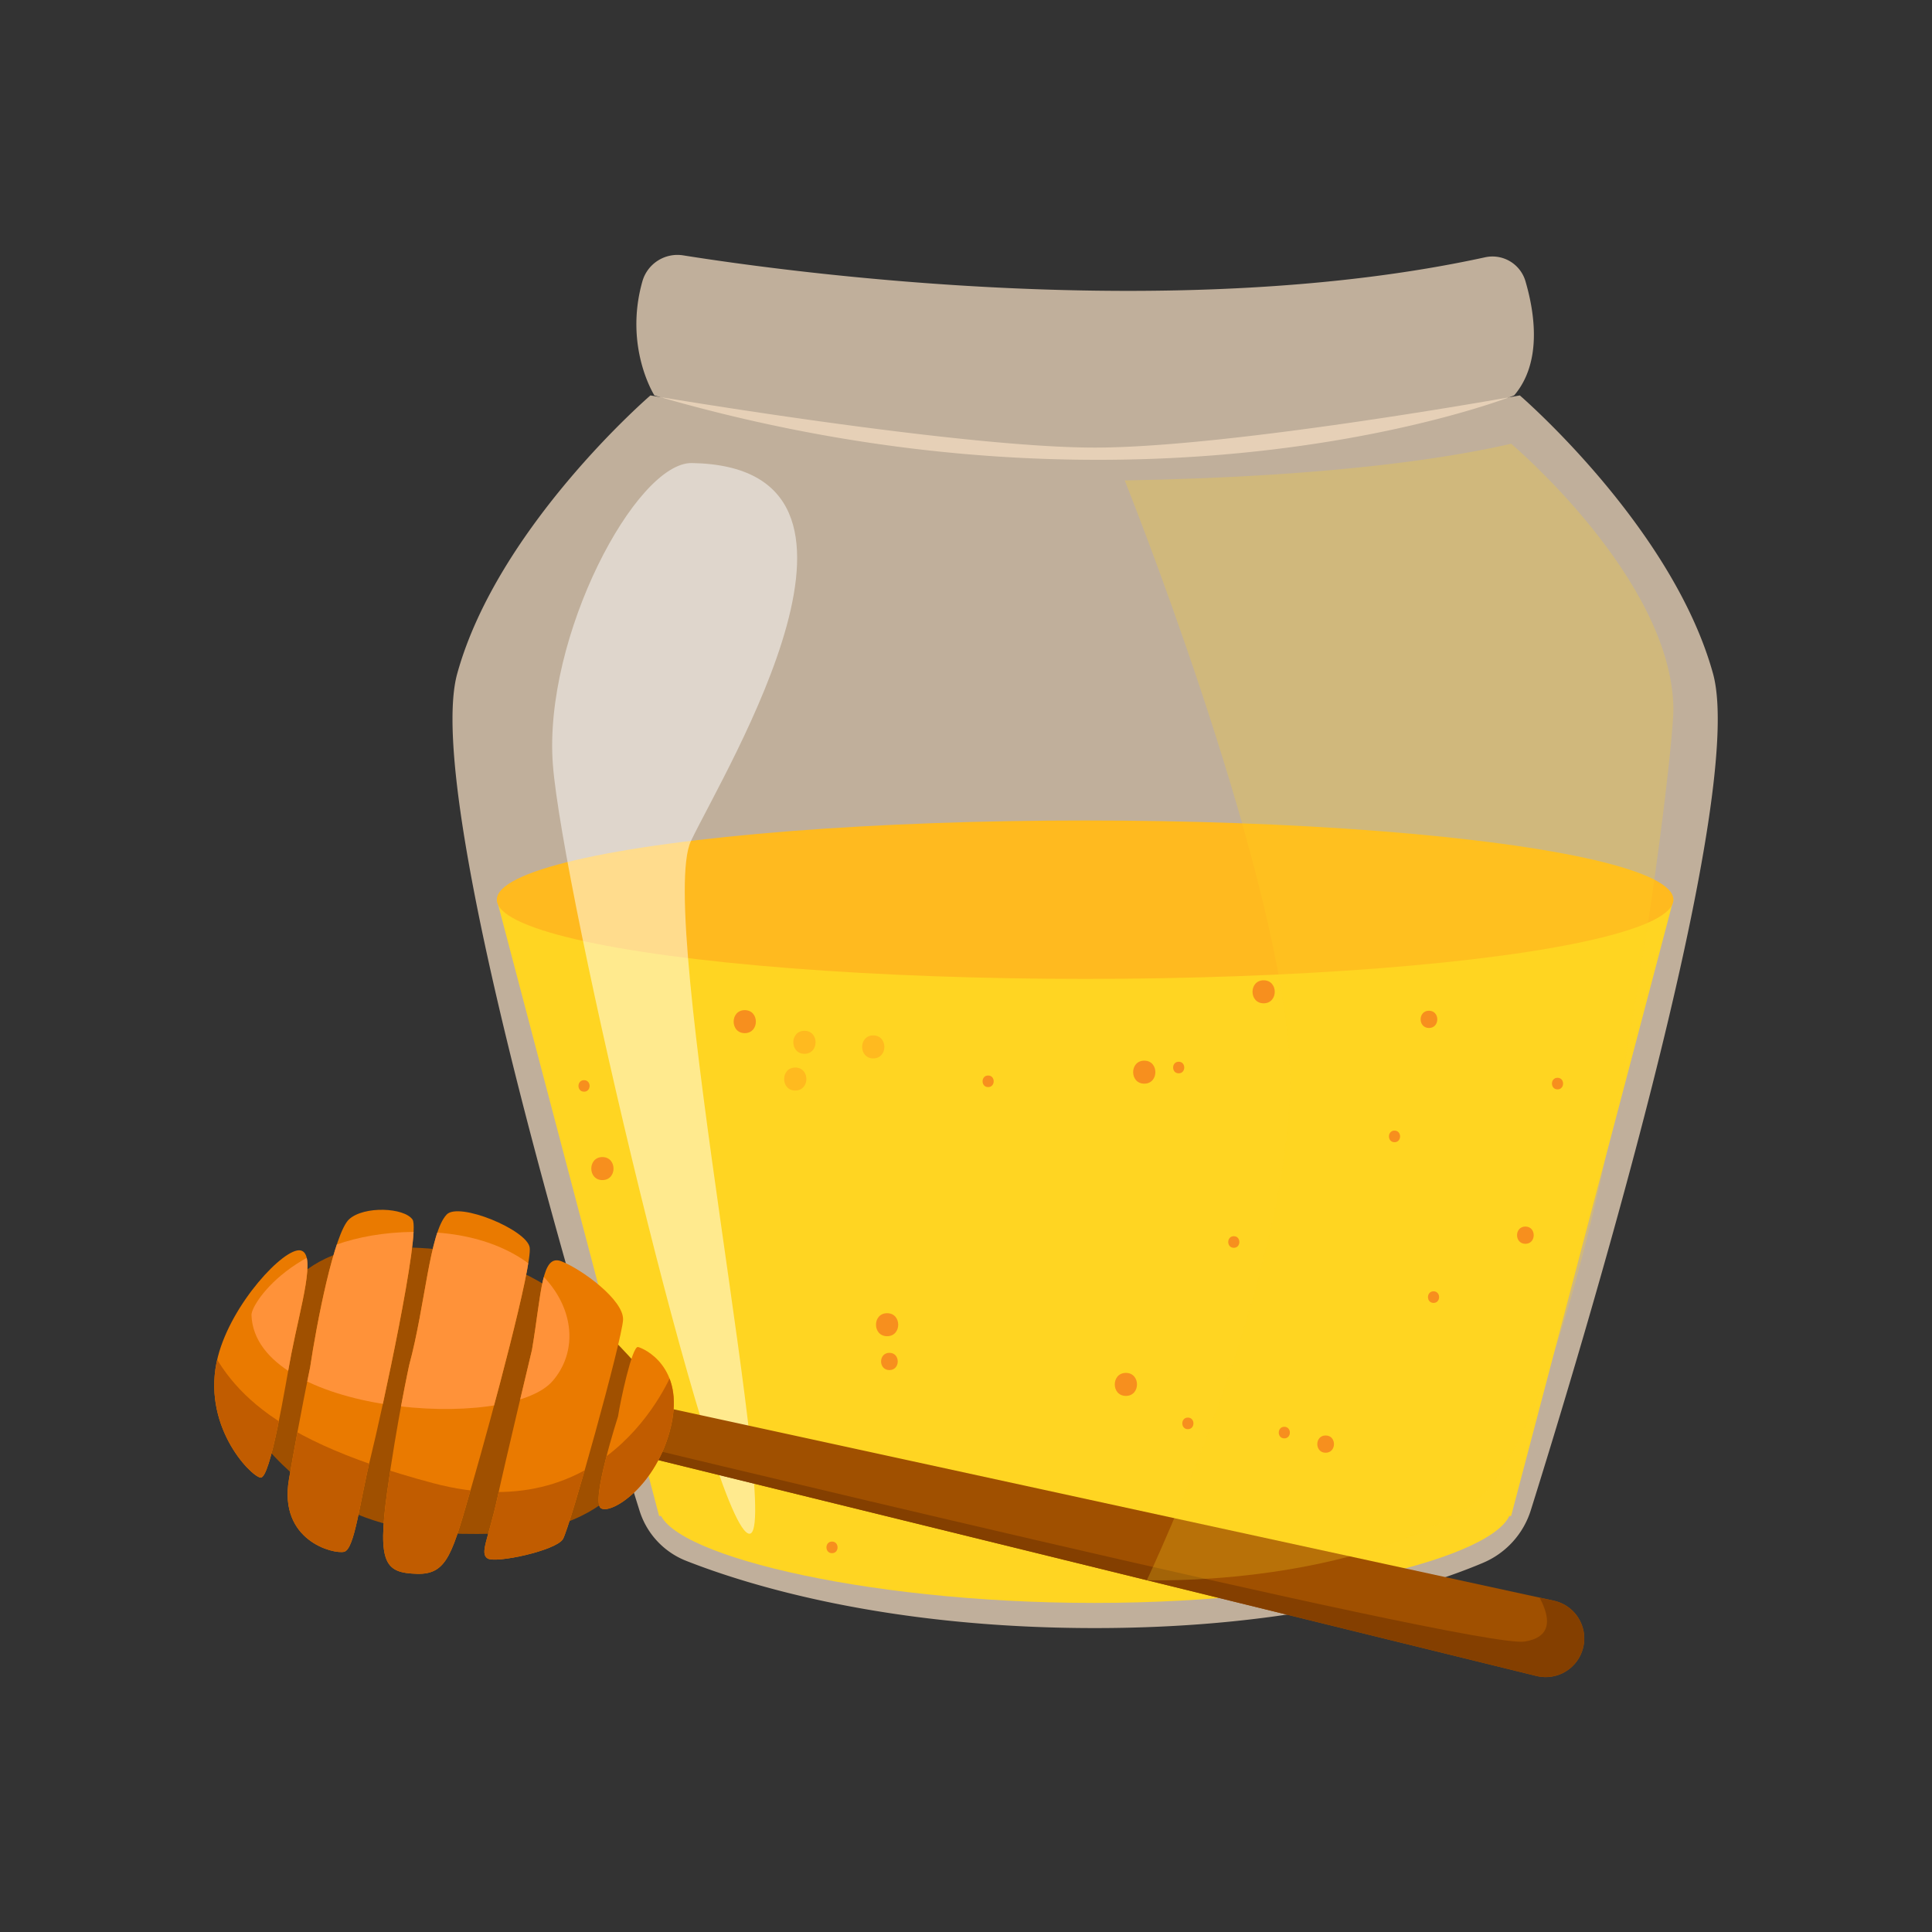<svg xmlns="http://www.w3.org/2000/svg" xmlns:xlink="http://www.w3.org/1999/xlink" viewBox="0 0 1000 1000">
  <rect x="0" y="0" width="1000" height="1000" fill="#333333" stroke="none"/>
  <defs>
    <clipPath id="b0fc676c-7ce9-4898-823d-2ebddcfa7128">
      <path d="M795.48,867.54,343.41,756.41c-10.76-2.51-24.05-9.16-21.54-19.92h0c2.51-10.76,18.49-9,29.25-6.52l453.45,98.62a20,20,0,0,1,14.93,24h0A20,20,0,0,1,795.48,867.54Z" fill="#a05000"/>
    </clipPath>
    <clipPath id="e6b88cdf-542d-473f-bd70-1a8686aac6ca">
      <path d="M155.54,647.21c-8.39-1.63-35.64,27.38-42.74,54.93-9.06,35.21,16.72,61.75,22,62.67s13-48.78,16-64.14C155.73,675.51,163.92,648.85,155.54,647.21Z" fill="#ea7a00"/>
    </clipPath>
    <clipPath id="bb7e4aff-88b9-430a-8906-423c98a157da">
      <path d="M213.52,631.23c-4.39-6.22-25-7.14-32.76-.2s-16.9,54.18-20.25,76.78c0,0-5.44,26-10.94,57.85s23.05,38.85,28.56,37.54,8.19-26.66,13.76-49.07S217.91,637.46,213.52,631.23Z" fill="#ea7a00"/>
    </clipPath>
    <clipPath id="a42fd13c-e5b1-406d-a690-363a1fad4d6b">
      <path d="M274.16,645.67c-1.44-9.1-36.71-23.74-43-17-8.91,9.57-11,47-19.35,77.84,0,0-6.45,29.49-11.5,66.3s-.7,41.27,15.42,41.79,18.48-10.94,28.83-46.84S275.6,654.78,274.16,645.67Z" fill="#ea7a00"/>
    </clipPath>
    <clipPath id="ab63aeb1-902c-47fd-9c4a-bb1e8c5ec2ce">
      <path d="M290.62,652.86c-10.41-4.06-10.21,15.7-15.26,45.79,0,0-13.5,56.28-18,77s-9.24,28.36-5,31,35.38-4.05,39-10,30.67-103.24,31.13-113.53S301,656.92,290.62,652.86Z" fill="#ea7a00"/>
    </clipPath>
    <clipPath id="a1b96c58-d376-401d-8e70-cf4822e46d9a">
      <path d="M330.26,697.22c-3.08-.73-9.24,28.36-10.36,35.9,0,0-14.22,44.08-8.87,47.53s29.05-11.63,36.26-42.42S333.33,697.94,330.26,697.22Z" fill="#ea7a00"/>
    </clipPath>
  </defs>
  <g style="isolation: isolate">
    <g id="aea7e8f8-3c05-4582-8c88-9e4f78a3c4ee" data-name="Layer 3">
      <g id="bdd1fb81-99da-4bd7-baf8-06c9d5400808" data-name="Layer 4">
        <g>
          <path d="M886.66,348.67c-21-76-100-144-100-144s-149,27-220,27-230-27-230-27-79,68-100,144C218.41,414.75,307.47,706.81,331.05,782a41,41,0,0,0,24.12,25.89c31.65,12.47,103.39,34.8,211.49,34.8,105.22,0,171.08-21.15,201-33.79a43.74,43.74,0,0,0,24.7-27.25C816.12,705.92,904.89,414.65,886.66,348.67Z" fill="#f4ddc1" opacity="0.73"/>
          <path d="M353.57,132.17c55.36,8.8,254.75,36,415.12,1a17.8,17.8,0,0,1,20.88,12.37c4.82,16.42,8.74,42-5.85,59.13,0,0-188,75-445,0,0,0-15.84-24.88-6.25-58.94A18.86,18.86,0,0,1,353.57,132.17Z" fill="#f4ddc1" opacity="0.73"/>
          <polygon points="257.16 465.68 341.16 784.67 782.16 784.67 866.16 465.68 257.16 465.68" fill="#ffd522"/>
          <path d="M782.16,780.67c0,22.65-94,49-215.78,49s-225.22-26.35-225.22-49,98.72-41,220.5-41S782.16,758,782.16,780.67Z" fill="#ffd522"/>
          <ellipse cx="561.66" cy="465.67" rx="304.5" ry="41" fill="#ffba1f"/>
          <path d="M358.16,239.67c-29-.51-77,90-72,156s81,389,101,398-48-319.87-29.5-358.43S471.16,241.67,358.16,239.67Z" fill="#fff" opacity="0.49"/>
          <g>
            <g>
              <path d="M795.48,867.54,343.41,756.41c-10.76-2.51-24.05-9.16-21.54-19.92h0c2.51-10.76,18.49-9,29.25-6.52l453.45,98.62a20,20,0,0,1,14.93,24h0A20,20,0,0,1,795.48,867.54Z" fill="#a05000"/>
              <g clip-path="url(#b0fc676c-7ce9-4898-823d-2ebddcfa7128)">
                <path d="M789.16,814.67c2,4,25,31,0,35s-487-108-487-108l20.37,39.46,516.63,96.54-13-52Z" fill="#843f00"/>
              </g>
            </g>
            <g>
              <path d="M129.4,699.23s15.33-51.62,62.17-53.32,90,2.56,144,67.49l-17.82,59.48s-17.32,19.68-55.58,20.79-90.27,2.22-132-54Z" fill="#a05000"/>
              <g>
                <g>
                  <path d="M155.54,647.21c-8.39-1.63-35.64,27.38-42.74,54.93-9.06,35.21,16.72,61.75,22,62.67s13-48.78,16-64.14C155.73,675.51,163.92,648.85,155.54,647.21Z" fill="#ea7a00"/>
                  <g clip-path="url(#e6b88cdf-542d-473f-bd70-1a8686aac6ca)">
                    <path d="M349.16,707.67s-31,85-125,60-109-55-122-84c0,0-26,82,27,127s162,40,188,22S371.16,739.67,349.16,707.67Z" fill="#c15c00"/>
                    <path d="M130.16,680.67c-.22-6.17,24.73-44.78,90-43s89,50,66,77S132,731.85,130.16,680.67Z" fill="#ff9239"/>
                  </g>
                </g>
                <g>
                  <path d="M213.52,631.23c-4.39-6.22-25-7.14-32.76-.2s-16.9,54.18-20.25,76.78c0,0-5.44,26-10.94,57.85s23.05,38.85,28.56,37.54,8.19-26.66,13.76-49.07S217.91,637.46,213.52,631.23Z" fill="#ea7a00"/>
                  <g clip-path="url(#bb7e4aff-88b9-430a-8906-423c98a157da)">
                    <path d="M349.16,707.67s-31,85-125,60-109-55-122-84c0,0-26,82,27,127s162,40,188,22S371.16,739.67,349.16,707.67Z" fill="#c15c00"/>
                    <path d="M130.16,680.67c-.22-6.17,24.73-44.78,90-43s89,50,66,77S132,731.85,130.16,680.67Z" fill="#ff9239"/>
                  </g>
                </g>
                <g>
                  <path d="M274.16,645.67c-1.44-9.1-36.71-23.74-43-17-8.91,9.57-11,47-19.35,77.84,0,0-6.45,29.49-11.5,66.3s-.7,41.27,15.42,41.79,18.48-10.94,28.83-46.84S275.6,654.78,274.16,645.67Z" fill="#ea7a00"/>
                  <g clip-path="url(#a42fd13c-e5b1-406d-a690-363a1fad4d6b)">
                    <path d="M349.16,707.67s-31,85-125,60-109-55-122-84c0,0-26,82,27,127s162,40,188,22S371.16,739.67,349.16,707.67Z" fill="#c15c00"/>
                    <path d="M130.16,680.67c-.22-6.17,24.73-44.78,90-43s89,50,66,77S132,731.85,130.16,680.67Z" fill="#ff9239"/>
                  </g>
                </g>
                <g>
                  <path d="M290.62,652.86c-10.41-4.06-10.21,15.7-15.26,45.79,0,0-13.5,56.28-18,77s-9.24,28.36-5,31,35.38-4.05,39-10,30.67-103.24,31.13-113.53S301,656.92,290.62,652.86Z" fill="#ea7a00"/>
                  <g clip-path="url(#ab63aeb1-902c-47fd-9c4a-bb1e8c5ec2ce)">
                    <path d="M349.16,707.67s-31,85-125,60-109-55-122-84c0,0-26,82,27,127s162,40,188,22S371.16,739.67,349.16,707.67Z" fill="#c15c00"/>
                    <path d="M130.16,680.67c-.22-6.17,24.73-44.78,90-43s89,50,66,77S132,731.85,130.16,680.67Z" fill="#ff9239"/>
                  </g>
                </g>
                <g>
                  <path d="M330.26,697.22c-3.08-.73-9.24,28.36-10.36,35.9,0,0-14.22,44.08-8.87,47.53s29.05-11.63,36.26-42.42S333.33,697.94,330.26,697.22Z" fill="#ea7a00"/>
                  <g clip-path="url(#a1b96c58-d376-401d-8e70-cf4822e46d9a)">
                    <path d="M349.16,707.67s-31,85-125,60-109-55-122-84c0,0-26,82,27,127s162,40,188,22S371.16,739.67,349.16,707.67Z" fill="#c15c00"/>
                  </g>
                </g>
              </g>
            </g>
          </g>
          <path d="M782.16,229.67c-26,6-86,17-200,19,0,0,77,192,85,295S593.6,817.91,593.6,817.91s98.11,3.67,164.83-36.78S866.54,391.69,866.16,366.67C865.16,299.67,782.16,229.67,782.16,229.67Z" fill="#ffd522" opacity="0.25" style="mix-blend-mode: multiply"/>
          <path d="M416.38,545.45c7.67,0,7.68-11.91,0-11.91s-7.67,11.91,0,11.91Z" fill="#ffba1f"/>
          <path d="M411.63,564.46c7.66,0,7.68-11.9,0-11.9s-7.67,11.9,0,11.9Z" fill="#ffba1f"/>
          <path d="M452,547.83c7.66,0,7.67-11.91,0-11.91s-7.68,11.91,0,11.91Z" fill="#ffba1f"/>
          <path d="M385.49,534.75c7.66,0,7.67-11.9,0-11.9s-7.68,11.9,0,11.9Z" fill="#f78f1e"/>
          <path d="M592.27,560.9c7.66,0,7.67-11.91,0-11.91s-7.68,11.91,0,11.91Z" fill="#f78f1e"/>
          <path d="M459.17,691.62c7.66,0,7.67-11.91,0-11.91s-7.68,11.91,0,11.91Z" fill="#f78f1e"/>
          <path d="M582.76,722.52c7.66,0,7.67-11.91,0-11.91s-7.68,11.91,0,11.91Z" fill="#f78f1e"/>
          <path d="M311.81,610.81c7.66,0,7.67-11.91,0-11.91s-7.68,11.91,0,11.91Z" fill="#f78f1e"/>
          <path d="M654.06,519.31c7.66,0,7.68-11.91,0-11.91s-7.67,11.91,0,11.91Z" fill="#f78f1e"/>
          <path d="M460.36,709.15c5.74,0,5.75-8.93,0-8.93s-5.76,8.93,0,8.93Z" fill="#f78f1e"/>
          <path d="M610.09,555.55c3.83,0,3.84-6,0-6s-3.84,6,0,6Z" fill="#f78f1e"/>
          <path d="M614.84,739.74c3.84,0,3.84-6,0-6s-3.83,6,0,6Z" fill="#f78f1e"/>
          <path d="M430.65,803.92c3.83,0,3.83-6,0-6s-3.84,6,0,6Z" fill="#f78f1e"/>
          <path d="M302.3,565.05c3.83,0,3.84-5.95,0-5.95s-3.84,5.95,0,5.95Z" fill="#f78f1e"/>
          <path d="M511.46,562.68c3.83,0,3.83-6,0-6s-3.84,6,0,6Z" fill="#f78f1e"/>
          <path d="M638.61,645.86c3.83,0,3.84-6,0-6s-3.83,6,0,6Z" fill="#f78f1e"/>
          <path d="M721.8,591.2c3.83,0,3.84-6,0-6s-3.84,6,0,6Z" fill="#f78f1e"/>
          <path d="M742,674.38c3.83,0,3.84-6,0-6s-3.84,6,0,6Z" fill="#f78f1e"/>
          <path d="M806.17,563.86c3.84,0,3.84-6,0-6s-3.83,6,0,6Z" fill="#f78f1e"/>
          <path d="M664.76,744.5c3.83,0,3.83-6,0-6s-3.84,6,0,6Z" fill="#f78f1e"/>
          <path d="M789.54,643.79c5.74,0,5.75-8.93,0-8.93s-5.76,8.93,0,8.93Z" fill="#f78f1e"/>
          <path d="M686.15,751.93c5.74,0,5.75-8.93,0-8.93s-5.76,8.93,0,8.93Z" fill="#f78f1e"/>
          <path d="M739.63,532.08c5.74,0,5.75-8.93,0-8.93s-5.76,8.93,0,8.93Z" fill="#f78f1e"/>
        </g>
      </g>
    </g>
  </g>
</svg>
